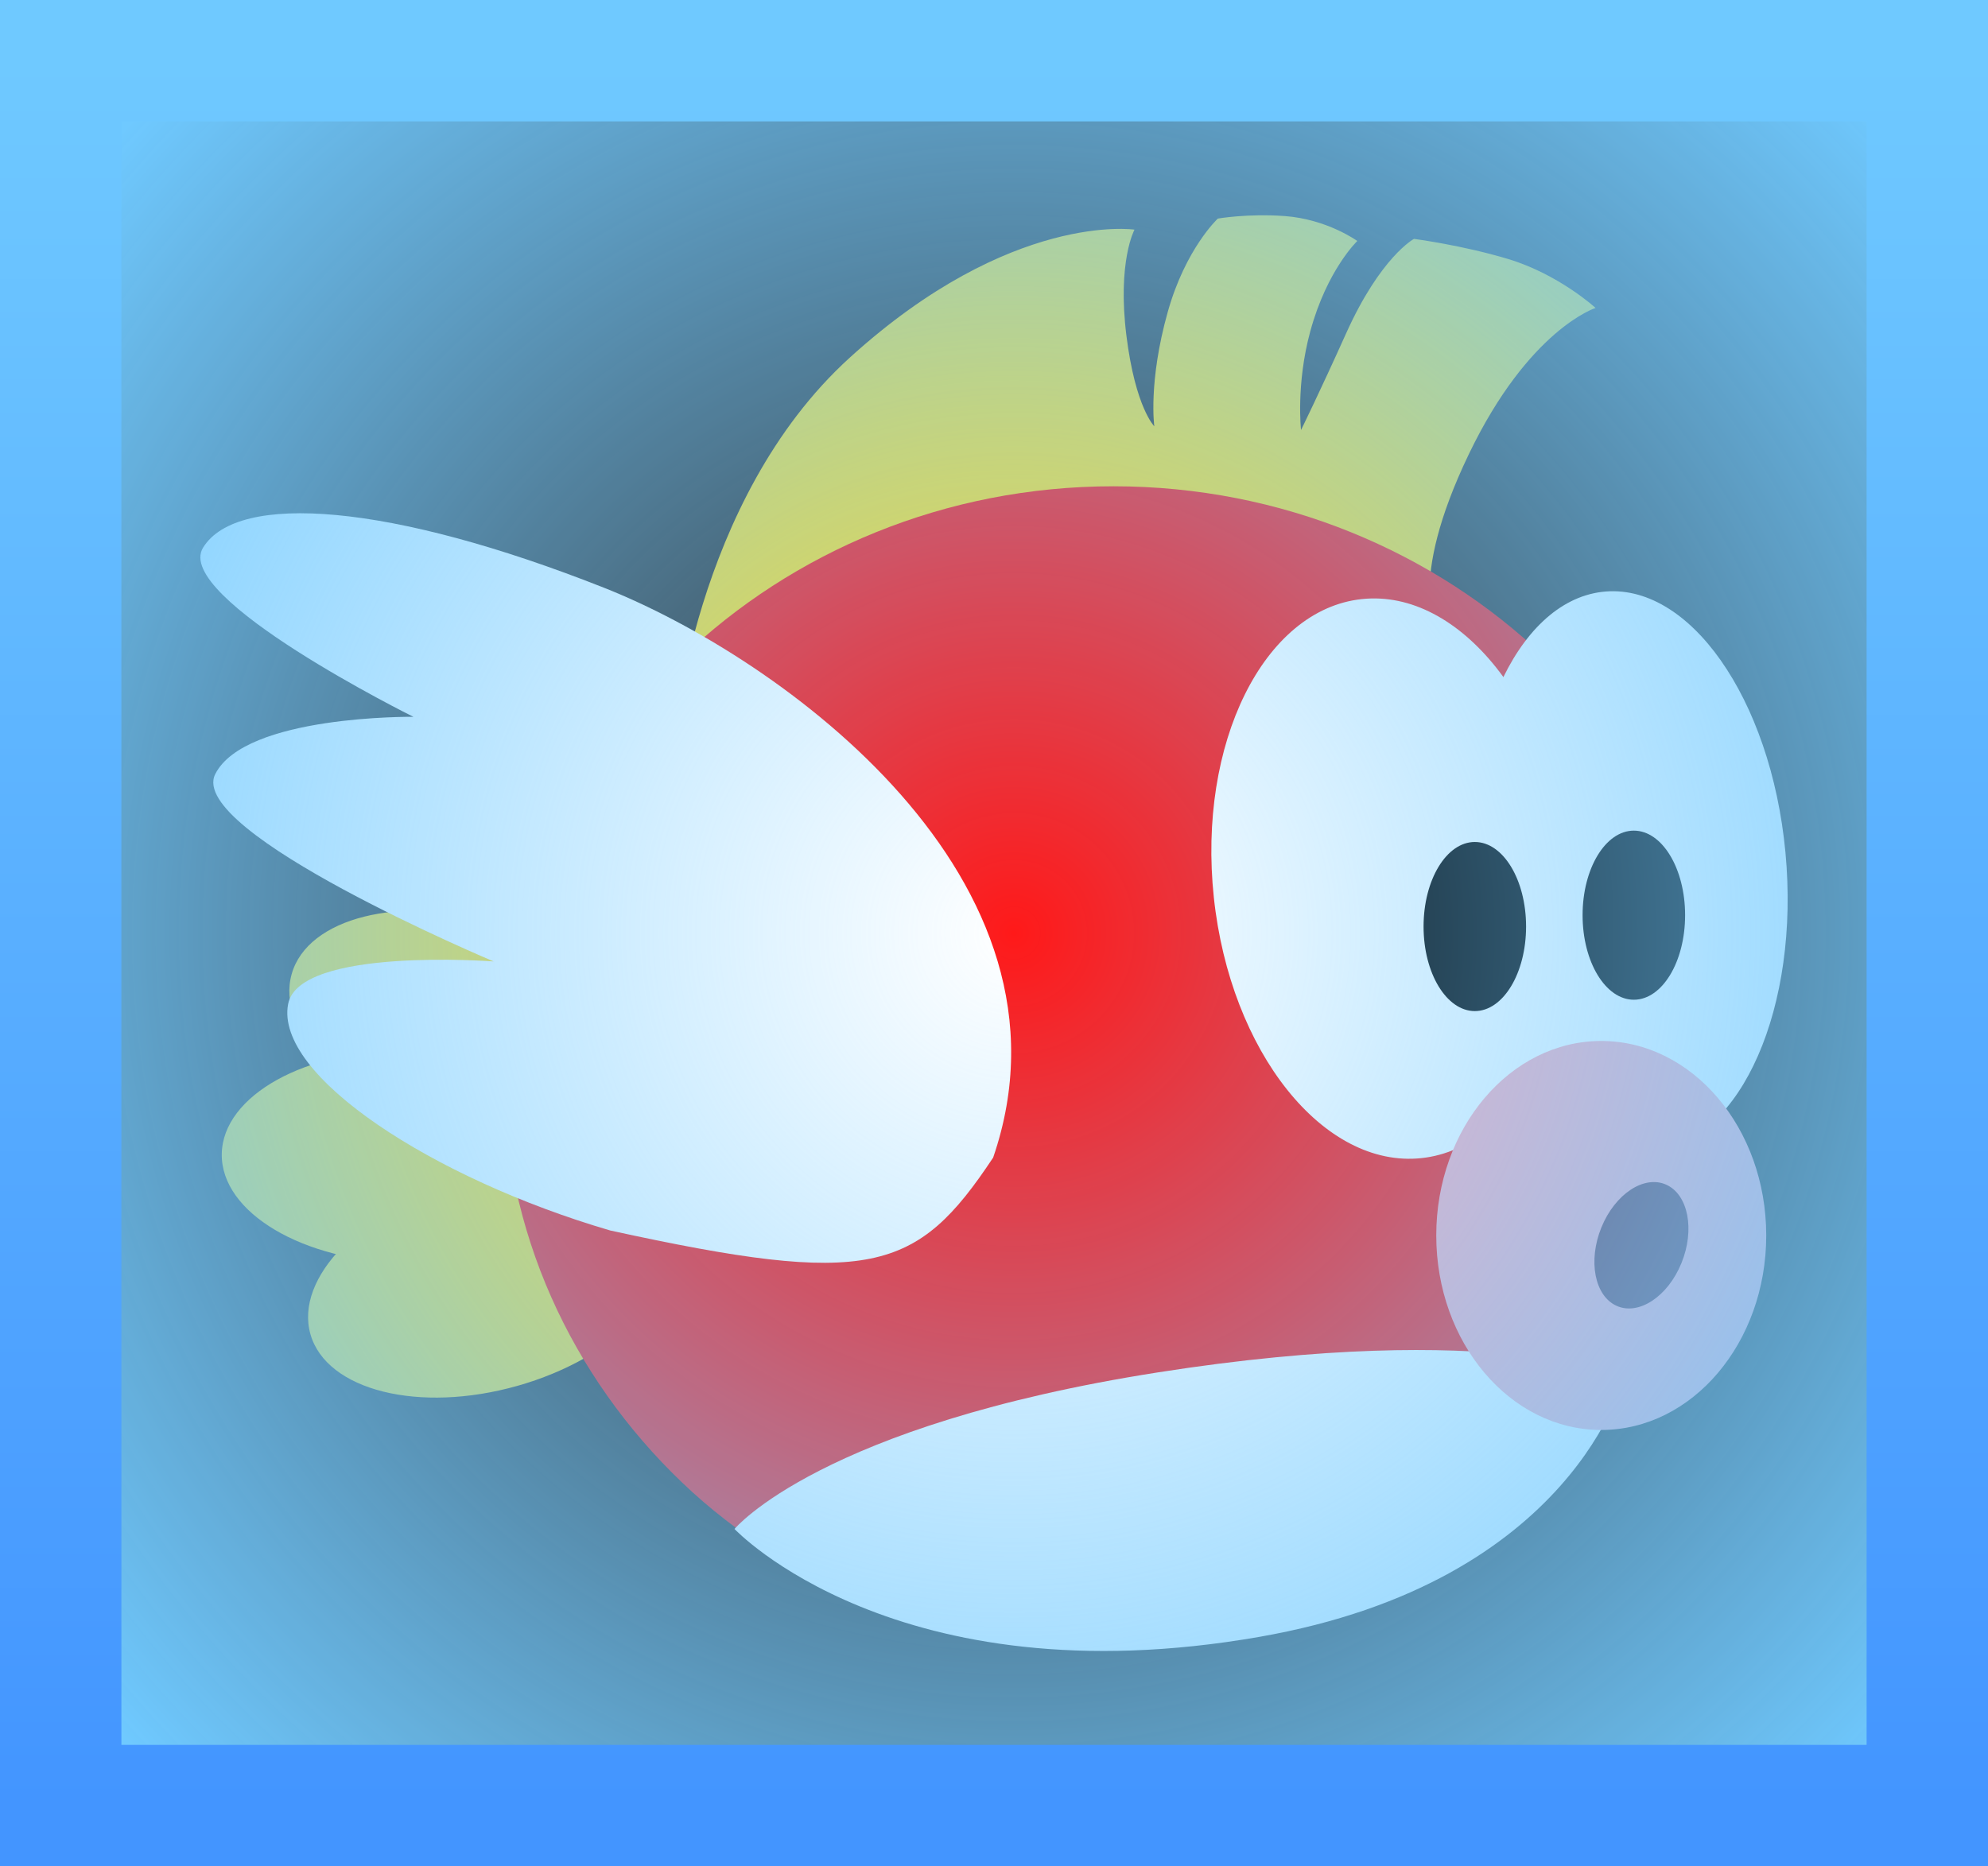 <svg version="1.1" xmlns="http://www.w3.org/2000/svg" xmlns:xlink="http://www.w3.org/1999/xlink" width="109.948" height="103.234" viewBox="0,0,109.948,103.234"><rect x="0" y="0" width="109.948" height="103.234" fill="#333333" stroke="none"/><defs><radialGradient cx="241.105" cy="180" r="66.346" gradientUnits="userSpaceOnUse" id="color-1"><stop offset="0" stop-color="#6fc9ff" stop-opacity="0"/><stop offset="1" stop-color="#6fc9ff"/></radialGradient><linearGradient x1="291.617" y1="131.74" x2="291.617" y2="228.26" gradientUnits="userSpaceOnUse" id="color-2"><stop offset="0" stop-color="#6fc9ff"/><stop offset="1" stop-color="#4395ff"/></linearGradient></defs><g transform="translate(-185.026,-128.383)"><g data-paper-data="{&quot;isPaintingLayer&quot;:true}" fill-rule="nonzero" stroke-linejoin="miter" stroke-miterlimit="10" stroke-dasharray="" stroke-dashoffset="0" style="mix-blend-mode: normal"><g stroke="none"><g fill="#ffdb26" stroke-width="0.84" stroke-linecap="butt"><path d="M219.096,183.025c1.493,1.527 2.197,3.25 1.756,4.809c-0.441,1.559 -1.943,2.658 -4.015,3.176c-2.072,0.519 -4.714,0.455 -7.43,-0.313c-2.716,-0.768 -5,-2.098 -6.493,-3.625c-1.493,-1.527 -2.197,-3.25 -1.756,-4.809c0.441,-1.559 1.943,-2.658 4.015,-3.176c2.072,-0.519 4.714,-0.455 7.43,0.314c2.716,0.768 5,2.098 6.493,3.625z"/><path d="M214.818,188.329c1.837,1.09 2.961,2.574 2.937,4.193c-0.024,1.62 -1.192,3.069 -3.06,4.104c-1.868,1.035 -4.437,1.655 -7.259,1.613c-2.823,-0.042 -5.372,-0.738 -7.208,-1.828c-1.837,-1.09 -2.961,-2.574 -2.937,-4.193c0.024,-1.62 1.192,-3.069 3.06,-4.105c1.868,-1.035 4.437,-1.655 7.259,-1.613c2.823,0.042 5.372,0.738 7.208,1.828z"/><path d="M213.639,205.043c-2.716,0.768 -5.358,0.832 -7.43,0.314c-2.072,-0.519 -3.574,-1.618 -4.015,-3.176c-0.441,-1.559 0.263,-3.282 1.756,-4.809c1.493,-1.527 3.776,-2.857 6.493,-3.625c2.716,-0.768 5.358,-0.832 7.43,-0.314c2.072,0.519 3.574,1.618 4.015,3.177c0.441,1.559 -0.263,3.282 -1.756,4.809c-1.493,1.527 -3.777,2.857 -6.493,3.625z"/></g><path d="M264.531,163.238l-42.252,6.303c0,0 1.049,-13.486 9.755,-21.385c8.923,-8.095 15.736,-7.07 15.736,-7.07c0,0 -0.96,1.768 -0.445,5.878c0.498,3.975 1.541,4.999 1.541,4.999c0,0 -0.346,-2.453 0.747,-6.337c0.984,-3.496 2.765,-5.151 2.765,-5.151c0,0 1.633,-0.289 3.691,-0.141c2.352,0.169 4.024,1.38 4.024,1.38c0,0 -1.674,1.59 -2.602,5.002c-0.796,2.93 -0.51,5.453 -0.51,5.453c0,0 1.004,-2.034 2.49,-5.338c1.91,-4.247 3.756,-5.234 3.756,-5.234c0,0 2.67,0.348 5.208,1.113c2.811,0.848 4.837,2.707 4.837,2.707c0,0 -3.684,1.171 -7.005,8.077c-3.496,7.269 -1.736,9.743 -1.736,9.743z" fill="#ffdb26" stroke-width="0.89" stroke-linecap="round"/><g stroke-linecap="butt"><path d="M270.467,164.744c6.11,5.844 9.892,13.915 9.892,22.822c0,8.907 -3.782,16.978 -9.892,22.822c-6.11,5.844 -14.548,9.011 -23.86,9.011c-9.312,0 -17.75,-3.167 -23.86,-9.011c-6.11,-5.844 -9.892,-13.915 -9.892,-22.822c0,-8.907 3.782,-16.978 9.892,-22.822c6.11,-5.844 14.548,-9.462 23.86,-9.462c9.312,0 17.75,3.618 23.86,9.462z" fill="#ff1919" stroke-width="1"/><path d="M249.076,204.296c18.7,-2.932 25.758,0.274 25.758,0.274c0,0 -2.715,11.314 -20.174,14.36c-20.088,3.505 -29.011,-5.971 -29.011,-5.971c0,0 4.746,-5.735 23.428,-8.663z" fill="#ffffff" stroke-width="0"/></g><path d="M280.195,164.913c1.836,2.608 3.175,6.356 3.577,10.622c0.402,4.265 -0.207,8.249 -1.515,11.237c-1.308,2.99 -3.318,4.985 -5.714,5.274c-2.396,0.29 -4.732,-1.181 -6.569,-3.79c-1.837,-2.608 -3.175,-6.356 -3.577,-10.622c-0.402,-4.265 0.207,-8.249 1.516,-11.237c1.308,-2.99 3.318,-4.985 5.714,-5.274c2.396,-0.29 4.732,1.181 6.569,3.79z" fill="#ffffff" stroke-width="0.926" stroke-linecap="butt"/><path d="M267.775,165.312c2.078,2.608 3.593,6.356 4.049,10.622c0.455,4.265 -0.234,8.249 -1.715,11.237c-1.481,2.99 -3.755,4.985 -6.467,5.274c-2.712,0.29 -5.356,-1.181 -7.434,-3.79c-2.079,-2.608 -3.593,-6.356 -4.049,-10.622c-0.455,-4.265 0.234,-8.249 1.715,-11.237c1.481,-2.99 3.755,-4.985 6.467,-5.274c2.712,-0.29 5.356,1.181 7.435,3.79z" fill="#ffffff" stroke-width="0.926" stroke-linecap="butt"/><path d="M280.035,189.118c1.652,1.948 2.674,4.638 2.674,7.606c0,2.968 -1.022,5.658 -2.674,7.606c-1.652,1.948 -3.934,3.153 -6.451,3.153c-2.517,0 -4.799,-1.205 -6.451,-3.153c-1.652,-1.948 -2.674,-4.638 -2.674,-7.606c0,-2.968 1.022,-5.658 2.674,-7.606c1.652,-1.948 3.934,-3.153 6.451,-3.153c2.517,0 4.799,1.205 6.451,3.153z" fill="#ffadbc" stroke-width="0.998" stroke-linecap="round"/><path d="M278.338,195.594c0.152,0.786 0.058,1.736 -0.319,2.661c-0.377,0.925 -0.968,1.652 -1.616,2.08c-0.649,0.427 -1.355,0.556 -1.965,0.283c-0.611,-0.273 -1.01,-0.896 -1.163,-1.682c-0.152,-0.786 -0.058,-1.736 0.319,-2.66c0.377,-0.925 0.968,-1.652 1.616,-2.08c0.648,-0.427 1.355,-0.556 1.965,-0.283c0.61,0.273 1.009,0.896 1.163,1.682z" fill="#6d3f57" stroke-width="0.74" stroke-linecap="butt"/><g fill="#000000" stroke-width="0" stroke-linecap="butt"><path d="M278.222,179.007c0,2.583 -1.269,4.677 -2.835,4.677c-1.566,0 -2.835,-2.094 -2.835,-4.677c0,-2.583 1.269,-4.677 2.835,-4.677c1.566,0 2.835,2.094 2.835,4.677z" data-paper-data="{&quot;index&quot;:null}"/></g><path d="M239.949,192.422c-4.235,6.386 -6.824,7.161 -21.171,4.027c-9.772,-2.858 -18.574,-8.562 -17.817,-12.527c0.605,-3.17 11.364,-2.357 11.364,-2.357c0,0 -17.009,-7.155 -15.395,-10.361c1.652,-3.282 10.959,-3.17 10.959,-3.17c0,0 -13.338,-6.605 -11.632,-9.36c1.919,-3.099 10.387,-2.439 22.162,2.216c9.798,3.874 26.826,16.136 21.532,31.532z" fill="#ffffff" stroke-width="0.5" stroke-linecap="butt"/><g fill="#000000" stroke-width="0" stroke-linecap="butt"><path d="M269.427,179.635c0,2.583 -1.269,4.677 -2.835,4.677c-1.566,0 -2.835,-2.094 -2.835,-4.677c0,-2.583 1.269,-4.677 2.835,-4.677c1.566,0 2.835,2.094 2.835,4.677z" data-paper-data="{&quot;index&quot;:null}"/></g></g><path d="M291.617,228.26h-103.234v-96.519h103.234z" data-paper-data="{&quot;origPos&quot;:null,&quot;index&quot;:null}" fill="url(#color-1)" stroke="url(#color-2)" stroke-width="6.714" stroke-linecap="round"/></g></g></svg>